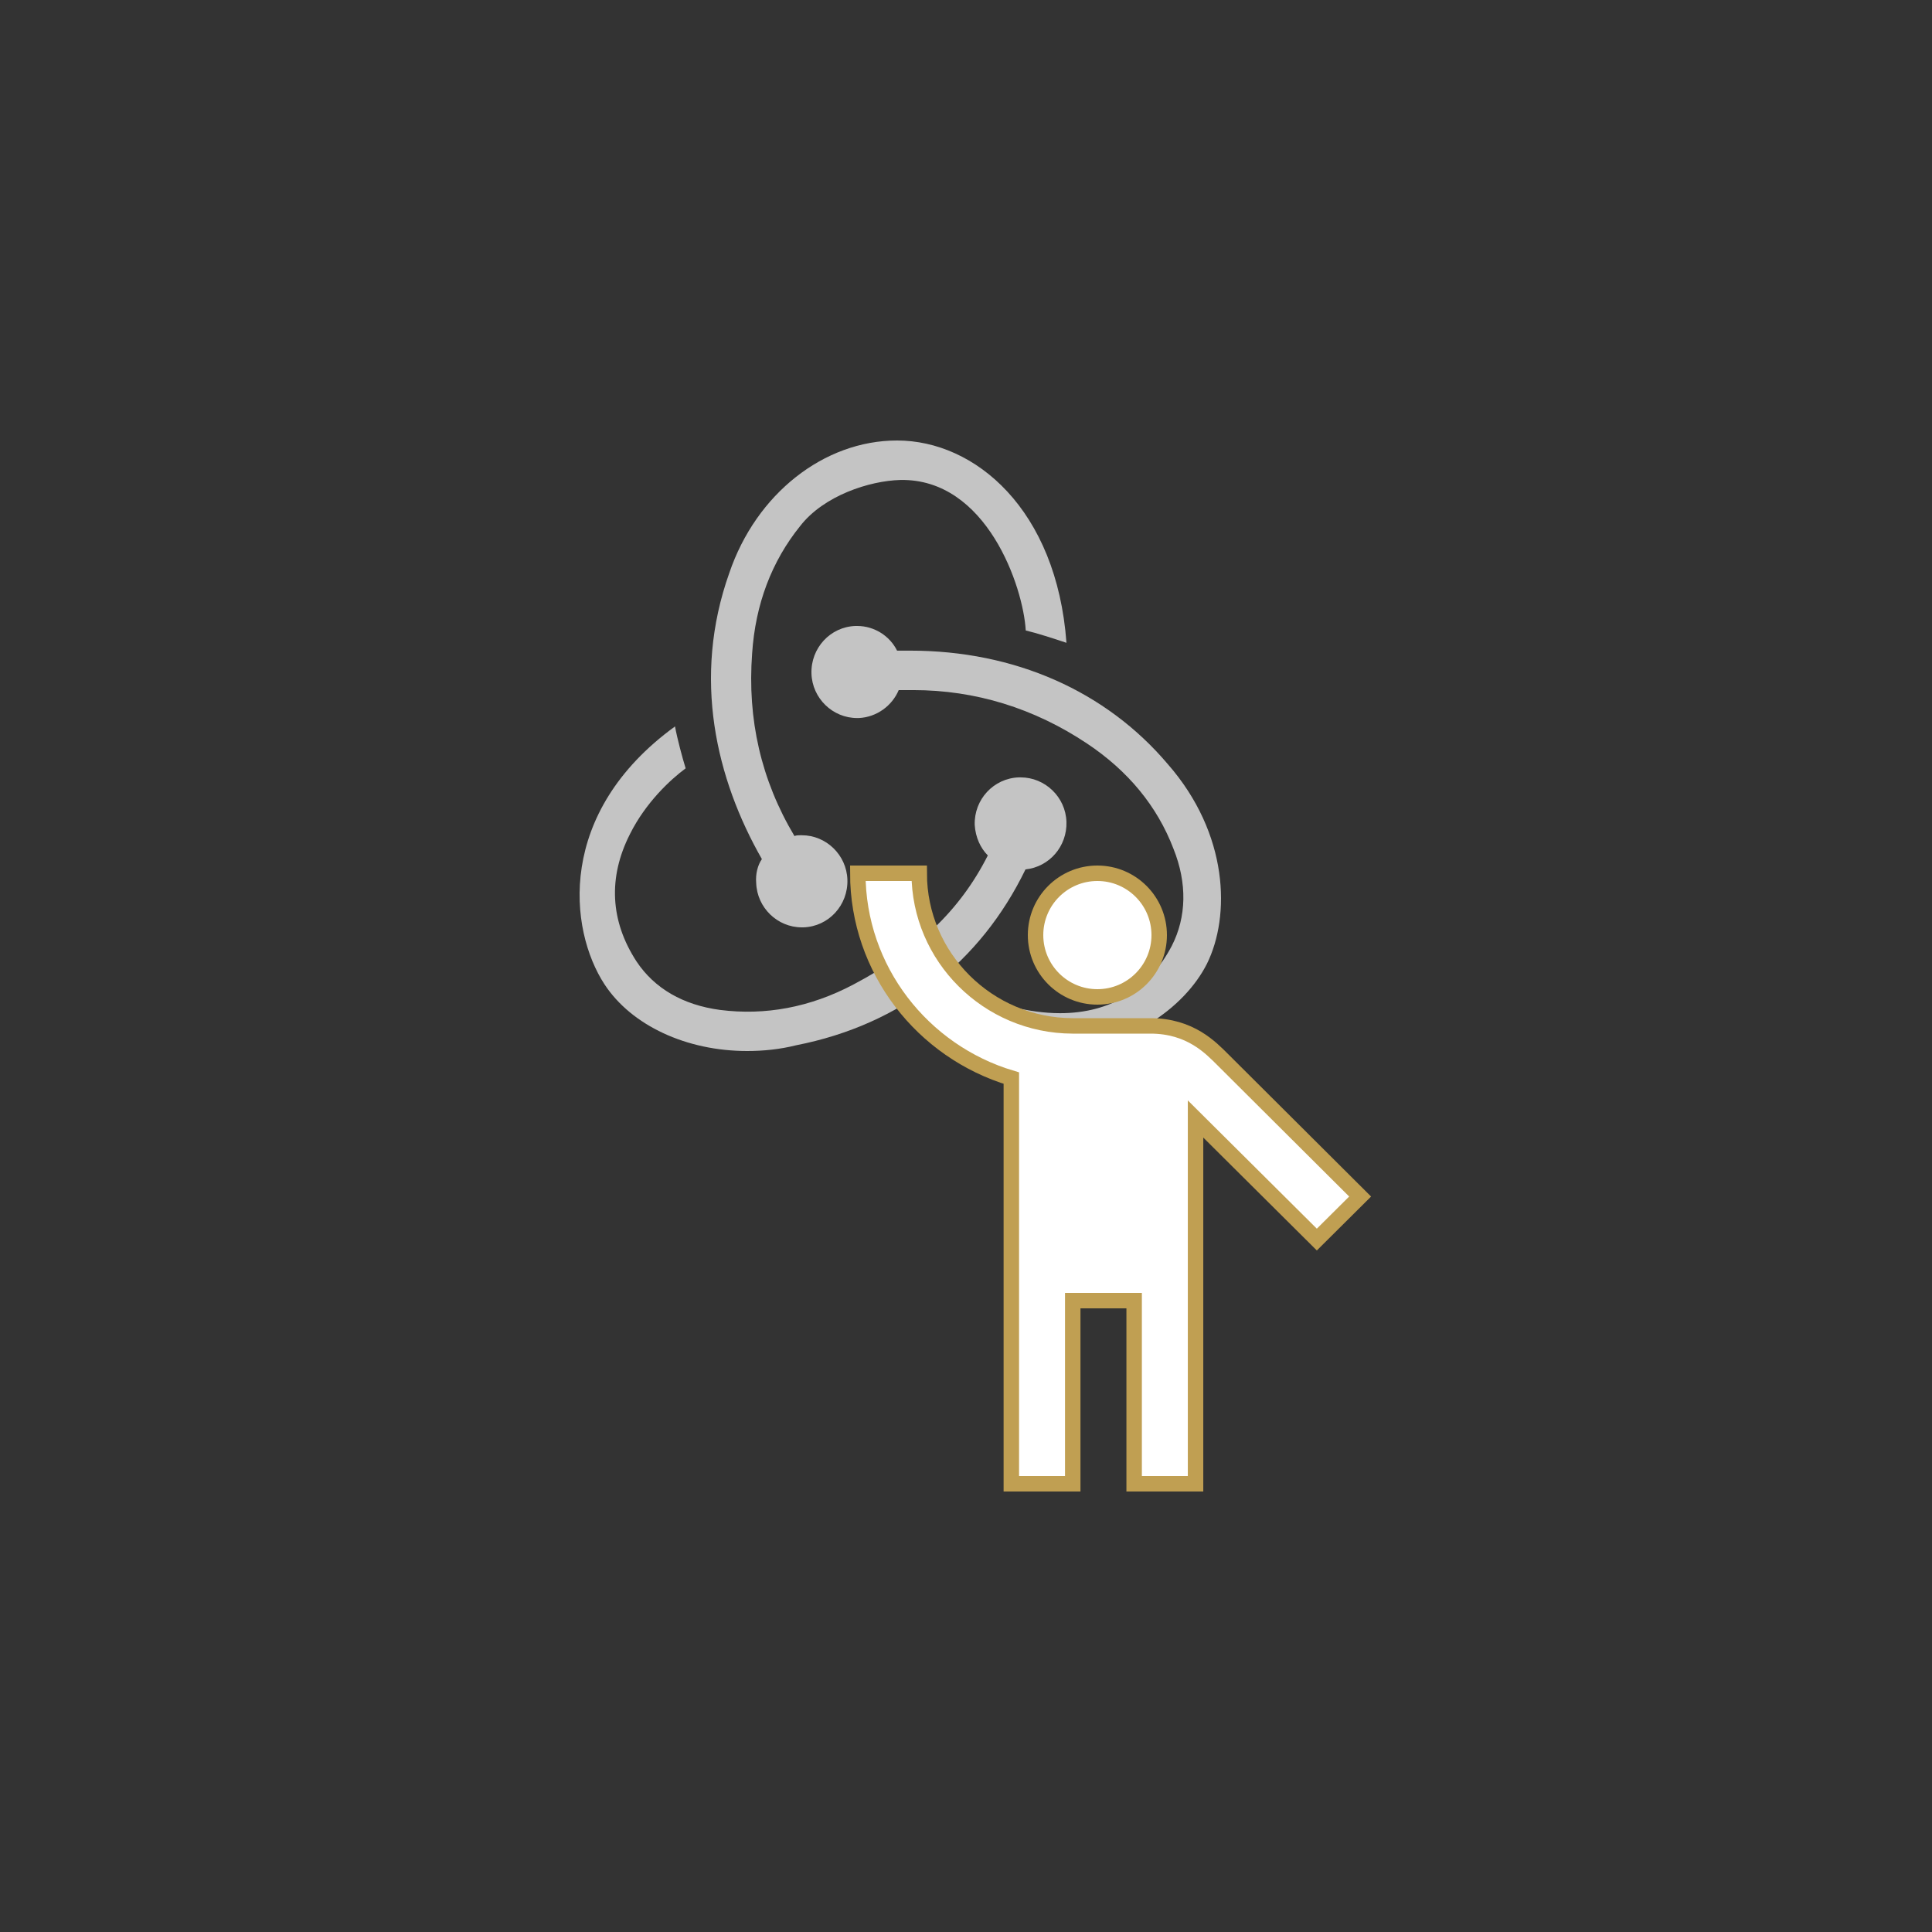 <?xml version="1.0" encoding="UTF-8"?>
<svg width="250px" height="250px" viewBox="0 0 250 250" version="1.1" xmlns="http://www.w3.org/2000/svg" xmlns:xlink="http://www.w3.org/1999/xlink">
    <rect x="0" y="0" width="250" height="250" fill="#333333" stroke="none"/>
    <title>rehydrate-ad</title>
    <g id="Page-1" stroke="none" stroke-width="1" fill="none" fill-rule="evenodd">
        <g id="rehydrate-ad" fill-rule="nonzero">
            <g id="redux-logo-svgrepo-com" transform="translate(75, 57)" fill="#C4C4C4">
                <path d="M57.698,55.501 C60.771,55.182 63.103,52.524 62.997,49.334 C62.891,46.144 60.241,43.592 57.062,43.592 L56.851,43.592 C53.565,43.699 51.022,46.463 51.128,49.759 C51.234,51.354 51.87,52.736 52.824,53.693 C49.221,60.818 43.711,66.028 35.445,70.387 C29.829,73.364 24.001,74.428 18.173,73.684 C13.404,73.046 9.696,70.919 7.364,67.41 C3.973,62.2 3.655,56.564 6.517,50.929 C8.53,46.888 11.709,43.911 13.722,42.422 C13.298,41.04 12.662,38.701 12.345,37 C-3.021,48.165 -1.431,63.263 3.232,70.387 C6.728,75.704 13.828,79 21.67,79 C23.789,79 25.908,78.787 28.028,78.256 C41.592,75.597 51.87,67.516 57.698,55.501 Z" id="Path"></path>
                <path d="M76.107,41.872 C68.089,32.404 56.273,27.192 42.769,27.192 L41.081,27.192 C40.131,25.277 38.127,24 35.911,24 L35.7,24 C32.43,24.106 29.898,26.872 30.003,30.17 C30.109,33.362 32.746,35.915 35.911,35.915 L36.122,35.915 C38.443,35.809 40.448,34.319 41.292,32.298 L43.191,32.298 C51.209,32.298 58.805,34.638 65.663,39.213 C70.938,42.723 74.736,47.298 76.846,52.83 C78.639,57.298 78.534,61.659 76.635,65.383 C73.681,71.021 68.722,74.106 62.181,74.106 C57.961,74.106 53.952,72.83 51.842,71.872 C50.681,72.936 48.571,74.638 47.094,75.702 C51.631,77.83 56.273,79 60.704,79 C70.832,79 78.323,73.362 81.172,67.723 C84.231,61.553 84.02,50.915 76.107,41.872 L76.107,41.872 Z" id="Path"></path>
                <path d="M22.851,57.253 C22.957,60.446 25.591,63 28.753,63 L28.963,63 C32.23,62.894 34.759,60.127 34.654,56.828 C34.548,53.635 31.914,51.081 28.753,51.081 L28.542,51.081 C28.331,51.081 28.015,51.081 27.804,51.187 C23.484,43.951 21.693,36.076 22.325,27.562 C22.746,21.177 24.854,15.643 28.542,11.067 C31.598,7.13 37.499,5.214 41.503,5.108 C52.673,4.895 57.415,18.942 57.731,24.583 C59.101,24.902 61.419,25.647 63,26.179 C61.735,8.939 51.198,0 41.082,0 C31.598,0 22.851,6.917 19.374,17.134 C14.527,30.755 17.688,43.845 23.589,54.167 C23.062,54.912 22.746,56.083 22.851,57.254 L22.851,57.253 Z" id="Path"></path>
            </g>
            <g id="blokey" transform="translate(111, 113)" fill="#FFFFFF" stroke="#C09F52" stroke-width="2">
                <circle id="Oval" cx="31" cy="8" r="8"></circle>
                <path d="M47.24,24.134 C45.691,22.594 43.029,19.75 37.864,19.75 C37.029,19.75 32.222,19.75 27.772,19.75 C16.846,19.71 7.946,10.863 7.946,0 L0,0 C0,12.482 8.383,23.068 19.866,26.505 L19.866,79 L27.812,79 L27.812,55.3 L35.758,55.3 L35.758,79 L43.704,79 L43.704,31.797 L59.398,47.4 L65,41.831 L47.24,24.134 Z" id="Path"></path>
            </g>
        </g>
    </g>
</svg>